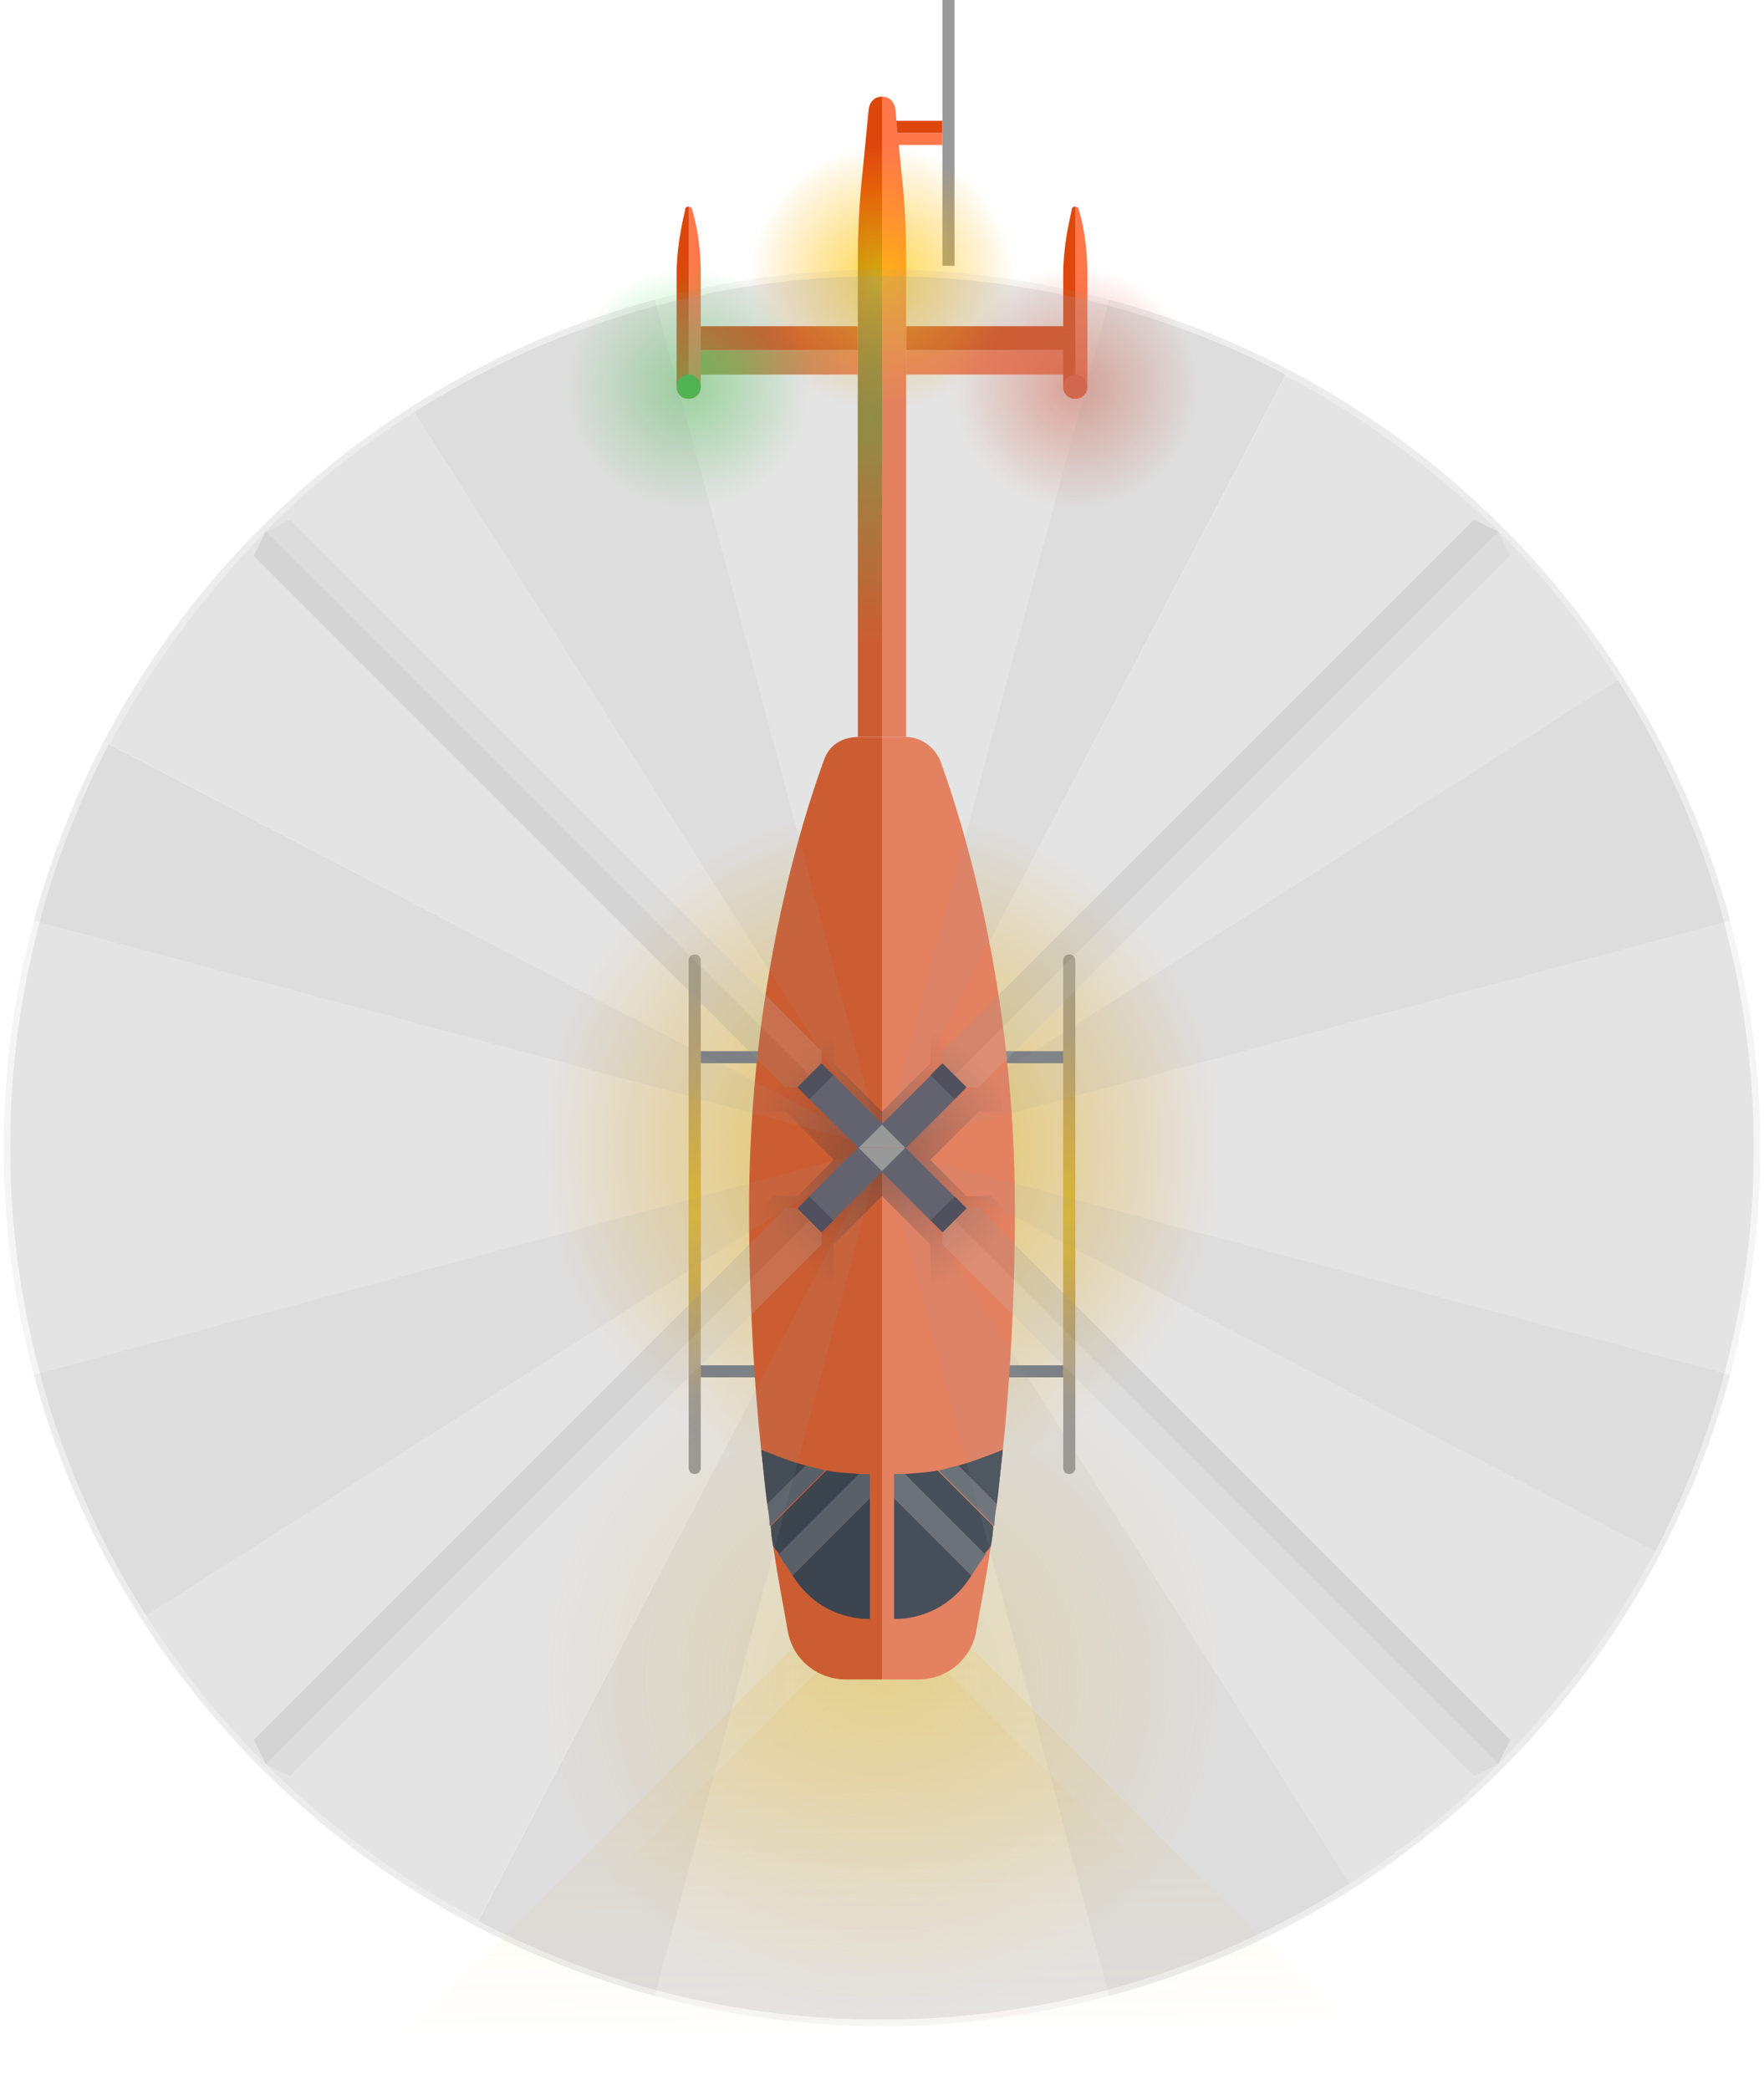 <?xml version="1.0" encoding="utf-8"?>
<!-- Generator: Adobe Illustrator 19.1.0, SVG Export Plug-In . SVG Version: 6.00 Build 0)  -->
<!DOCTYPE svg PUBLIC "-//W3C//DTD SVG 1.1//EN" "http://www.w3.org/Graphics/SVG/1.1/DTD/svg11.dtd">
<svg version="1.1" id="Layer_25" xmlns="http://www.w3.org/2000/svg" xmlns:xlink="http://www.w3.org/1999/xlink" x="0px" y="0px"
	 width="146px" height="173px" viewBox="0 0 146 173" style="enable-background:new 0 0 146 173;" xml:space="preserve">
<style type="text/css">
	.st0{fill:#2E3134;}
	.st1{fill:#999999;}
	.st2{opacity:0.8;fill:url(#SVGID_1_);}
	.st3{opacity:0.8;fill:url(#SVGID_2_);}
	.st4{opacity:0.8;fill:url(#SVGID_3_);}
	.st5{opacity:0.15;fill:url(#SVGID_4_);}
	.st6{opacity:0.15;fill:url(#SVGID_5_);}
	.st7{opacity:0.3;fill:url(#SVGID_6_);}
	.st8{fill:#72777F;}
	.st9{fill:#6E6E6E;}
	.st10{fill:#FF784C;}
	.st11{fill:#DE470C;}
	.st12{fill:#5B646F;}
	.st13{fill:#283442;}
	.st14{fill:#414B57;}
	.st15{fill:#192534;}
	.st16{opacity:0.7;fill:url(#Backlight_1_);}
	.st17{fill:#E75E39;}
	.st18{opacity:0.5;fill:url(#SVGID_7_);}
	.st19{fill:#35AF30;}
	.st20{opacity:0.5;fill:url(#SVGID_8_);}
	.st21{opacity:0.5;fill:url(#SVGID_9_);}
	.st22{opacity:0.5;fill:url(#SVGID_10_);}
	.st23{opacity:0.1;fill:#999999;}
	.st24{opacity:0.19;fill:#999999;}
	.st25{opacity:0.4;fill:url(#SVGID_11_);}
	.st26{fill:#BFBFBF;}
	.st27{fill:#808080;}
	.st28{fill:#636370;}
	.st29{fill:#50505E;}
</style>
<!-- <rect class="st0" width="146" height="173"/> -->
<path class="st1" d="M89,121.5c0,0.3-0.2,0.5-0.5,0.5l0,0c-0.3,0-0.5-0.2-0.5-0.5v-42c0-0.3,0.2-0.5,0.5-0.5l0,0
	c0.3,0,0.5,0.2,0.5,0.5V121.5z"/>
<path class="st1" d="M58,121.5c0,0.3-0.2,0.5-0.5,0.5l0,0c-0.3,0-0.5-0.2-0.5-0.5v-42c0-0.3,0.2-0.5,0.5-0.5l0,0
	c0.3,0,0.5,0.2,0.5,0.5V121.5z"/>
<g id="Bottomlight">
	<radialGradient id="SVGID_1_" cx="73" cy="95" r="28" gradientUnits="userSpaceOnUse">
		<stop  offset="0" style="stop-color:#FFC900"/>
		<stop  offset="1" style="stop-color:#FFAF00;stop-opacity:0"/>
	</radialGradient>
	<circle class="st2" cx="73" cy="95" r="28"/>
	<radialGradient id="SVGID_2_" cx="88.5" cy="100.5" r="15.207" gradientUnits="userSpaceOnUse">
		<stop  offset="0" style="stop-color:#FFC900"/>
		<stop  offset="1" style="stop-color:#FFAF00;stop-opacity:0"/>
	</radialGradient>
	<path class="st3" d="M89,121.5c0,0.3-0.2,0.5-0.5,0.5l0,0c-0.3,0-0.5-0.2-0.5-0.5v-42c0-0.3,0.2-0.5,0.5-0.5l0,0
		c0.3,0,0.5,0.2,0.5,0.5V121.5z"/>
	<radialGradient id="SVGID_3_" cx="57.5" cy="100.5" r="15.207" gradientUnits="userSpaceOnUse">
		<stop  offset="0" style="stop-color:#FFC900"/>
		<stop  offset="1" style="stop-color:#FFAF00;stop-opacity:0"/>
	</radialGradient>
	<path class="st4" d="M58,121.5c0,0.3-0.2,0.5-0.5,0.5l0,0c-0.3,0-0.5-0.2-0.5-0.5v-42c0-0.3,0.2-0.5,0.5-0.5l0,0
		c0.3,0,0.5,0.2,0.5,0.5V121.5z"/>
  <animate attributeName="opacity"
    from="0"
    to="0"
    begin="0"
    dur="2"
    values="0;0;0;0;0;0;0;0;0;0;0;1;0;1;0;0;0;0;0;0;0;0;0;0;0;0;0;0;0"
    repeatCount="indefinite" />
</g>
<linearGradient id="SVGID_4_" gradientUnits="userSpaceOnUse" x1="72.652" y1="134.104" x2="72.961" y2="156.206">
	<stop  offset="0" style="stop-color:#FFC900"/>
	<stop  offset="1" style="stop-color:#FFAF00;stop-opacity:0"/>
</linearGradient>
<polygon class="st5" points="73,133 47,159 99,159 "/>
<linearGradient id="SVGID_5_" gradientUnits="userSpaceOnUse" x1="72.437" y1="132.758" x2="72.937" y2="168.508">
	<stop  offset="0" style="stop-color:#FFC900"/>
	<stop  offset="1" style="stop-color:#FFAF00;stop-opacity:0"/>
</linearGradient>
<polygon class="st6" points="75,131 73,131 71,131 29,173 73,173 117,173 "/>
<radialGradient id="SVGID_6_" cx="73" cy="139" r="28" gradientUnits="userSpaceOnUse">
	<stop  offset="0" style="stop-color:#FFC900"/>
	<stop  offset="1" style="stop-color:#FFAF00;stop-opacity:0"/>
</radialGradient>
<circle class="st7" cx="73" cy="139" r="28"/>
<rect x="81" y="113" class="st8" width="7" height="1"/>
<rect x="81" y="87" class="st8" width="7" height="1"/>
<rect x="58" y="113" class="st8" width="7" height="1"/>
<rect x="58" y="87" class="st8" width="7" height="1"/>
<g>
	<path class="st9" d="M81.7,120.5c-2.5,1-5.1,1.5-7.7,1.5v12c2.5,0,4.8-1.2,6.2-3.3L82,128l0,0c0.3-2.3,0.7-5,1-8L81.7,120.5z"/>
	<path class="st10" d="M77.8,62.9C77.3,61.8,76.2,61,75,61h-2v78h3c2.4,0,4.4-1.7,4.8-4c0.3-1.8,0.8-4.2,1.2-7c0.3-2.3,0.7-5,1-8
		c0.6-5.7,1-12.5,1-20C84,81.7,79.6,67.8,77.8,62.9z"/>
</g>
<path class="st11" d="M68.2,62.9c0.4-1.2,1.5-1.9,2.8-1.9h2v78h-3c-2.4,0-4.4-1.7-4.8-4c-0.3-1.8-0.8-4.2-1.2-7c-0.3-2.3-0.7-5-1-8
	c-0.6-5.7-1-12.5-1-20C62,81.7,66.4,67.8,68.2,62.9z"/>
<rect x="74" y="11" class="st10" width="4" height="1"/>
<rect x="74" y="10" class="st11" width="4" height="1"/>
<rect x="75" y="27" class="st11" width="14" height="2"/>
<rect x="75" y="29" class="st10" width="14" height="2"/>
<rect x="57" y="27" class="st11" width="14" height="2"/>
<rect x="57" y="29" class="st10" width="14" height="2"/>
<g>
	<path class="st11" d="M88.7,17.4L88.7,17.4c-0.4,1.7-0.7,3.5-0.7,5.3V32c0,0.6,0.4,1,1,1V17.1C88.8,17.1,88.7,17.2,88.7,17.4z"/>
	<path class="st10" d="M89.3,17.4L89.3,17.4c0-0.2-0.2-0.3-0.3-0.3V33c0.6,0,1-0.4,1-1v-9.3C90,20.9,89.8,19.1,89.3,17.4z"/>
</g>
<g>
	<path class="st11" d="M56.7,17.4L56.7,17.4c-0.4,1.7-0.7,3.5-0.7,5.3V32c0,0.6,0.4,1,1,1V17.1C56.8,17.1,56.7,17.2,56.7,17.4z"/>
	<path class="st10" d="M57.3,17.4L57.3,17.4c0-0.2-0.2-0.3-0.3-0.3V33c0.6,0,1-0.4,1-1v-9.3C58,20.9,57.8,19.1,57.3,17.4z"/>
</g>
<g>
	<path class="st11" d="M71.9,9l-0.5,5.2c-0.3,2.6-0.4,5.1-0.4,7.7V61h2V8C72.4,8,72,8.4,71.9,9z"/>
	<path class="st10" d="M74.6,14.2L74.1,9C74,8.4,73.6,8,73,8v53h2V21.9C75,19.3,74.9,16.7,74.6,14.2z"/>
</g>
<rect x="78" y="0" class="st1" width="1" height="22"/>
<g>
	<path class="st12" d="M74,122v2l6.4,6.4l1.2-1.8L75,122C74.6,122,74.3,122,74,122z"/>
	<path class="st13" d="M74,134c2.5,0,4.8-1.2,6.2-3.3l0.2-0.3L74,124V134z"/>
	<path class="st13" d="M83,120l-1.3,0.5c-0.8,0.3-1.6,0.6-2.4,0.8l3.2,3.2C82.7,123.1,82.8,121.6,83,120z"/>
	<path class="st12" d="M82.5,124.5l-3.2-3.2c-0.5,0.1-1.1,0.3-1.6,0.4l4.6,4.6C82.3,125.7,82.4,125.1,82.5,124.5z"/>
	<path class="st13" d="M82,128c0.1-0.5,0.2-1.1,0.2-1.7l-4.6-4.6c-0.9,0.2-1.8,0.2-2.7,0.3l6.6,6.6L82,128L82,128z"/>
</g>
<g>
	<path class="st14" d="M72,122v2l-6.4,6.4l-1.2-1.8L71,122C71.4,122,71.7,122,72,122z"/>
	<path class="st15" d="M72,134c-2.5,0-4.8-1.2-6.2-3.3l-0.2-0.3L72,124V134z"/>
	<path class="st15" d="M63,120l1.3,0.5c0.8,0.3,1.6,0.6,2.4,0.8l-3.2,3.2C63.3,123.1,63.2,121.6,63,120z"/>
	<path class="st14" d="M63.5,124.5l3.2-3.2c0.5,0.1,1.1,0.3,1.6,0.4l-4.6,4.6C63.7,125.7,63.6,125.1,63.5,124.5z"/>
	<path class="st15" d="M64,128c-0.1-0.5-0.2-1.1-0.2-1.7l4.6-4.6c0.9,0.2,1.8,0.2,2.7,0.3l-6.6,6.6L64,128L64,128z"/>
</g>
<g>
  <radialGradient id="Backlight_1_" cx="73" cy="23" r="11" gradientUnits="userSpaceOnUse">
	   <stop  offset="0" style="stop-color:#FFC900"/>
	   <stop  offset="1" style="stop-color:#FFAF00;stop-opacity:0"/>
  </radialGradient>
  <circle id="Backlight" class="st16" cx="73" cy="23" r="11"/>
  <animate attributeName="opacity"
    from="0"
    to="0"
    begin="0"
    dur="2"
    values="0;0;0;0;0;0;0;0;0;0;0;0;0;0;0;0;0;1;0;1;0;0;0;0;0;0;0;0;0"
    repeatCount="indefinite" />
</g>
<g id="Redlight">
	<circle class="st17" cx="89" cy="32" r="1"/>
	<radialGradient id="SVGID_7_" cx="89" cy="32" r="10" gradientUnits="userSpaceOnUse">
		<stop  offset="0" style="stop-color:#E1492C"/>
		<stop  offset="1" style="stop-color:#E1492C;stop-opacity:0"/>
	</radialGradient>
	<circle class="st18" cx="89" cy="32" r="10"/>
</g>
<g id="Greenlight">
	<circle class="st19" cx="57" cy="32" r="1"/>
	<radialGradient id="SVGID_8_" cx="57" cy="32" r="10" gradientUnits="userSpaceOnUse">
		<stop  offset="0" style="stop-color:#37CC42"/>
		<stop  offset="1" style="stop-color:#37CC42;stop-opacity:0"/>
	</radialGradient>
	<circle class="st20" cx="57" cy="32" r="10"/>
	<radialGradient id="SVGID_9_" cx="72" cy="34.5" r="18.752" gradientUnits="userSpaceOnUse">
		<stop  offset="0" style="stop-color:#37CC42"/>
		<stop  offset="1" style="stop-color:#37CC42;stop-opacity:0"/>
	</radialGradient>
	<path class="st21" d="M71.9,9l-0.5,5.2c-0.3,2.6-0.4,5.1-0.4,7.7V61h2V8C72.4,8,72,8.4,71.9,9z"/>
	<linearGradient id="SVGID_10_" gradientUnits="userSpaceOnUse" x1="58" y1="30" x2="71" y2="30">
		<stop  offset="0" style="stop-color:#37CC42"/>
		<stop  offset="1" style="stop-color:#37CC42;stop-opacity:0"/>
	</linearGradient>
	<rect x="58" y="29" class="st22" width="13" height="2"/>
</g>
<g id="Blur2">
	<path class="st23" d="M2.8,76.2c-1.6,6-2.5,12.3-2.5,18.8c0,6.5,0.9,12.8,2.5,18.8L73,95L2.8,76.2z"/>
  <path class="st24" d="M54.2,24.8c-25,6.7-44.7,26.4-51.4,51.4L73,95L54.2,24.8z"/>
  <path class="st23" d="M91.8,24.8c-6-1.6-12.3-2.5-18.8-2.5s-12.8,0.9-18.8,2.5L73,95L91.8,24.8z"/>
  <path class="st24" d="M143.2,76.2c-6.7-25-26.4-44.7-51.4-51.4L73,95L143.2,76.2z"/>
  <path class="st23" d="M54.2,165.2c6,1.6,12.3,2.5,18.8,2.5s12.8-0.9,18.8-2.5L73,95L54.2,165.2z"/>
  <path class="st23" d="M143.2,76.2L73,95l70.2,18.8c1.6-6,2.5-12.3,2.5-18.8C145.7,88.5,144.8,82.2,143.2,76.2z"/>
  <path class="st24" d="M91.8,165.2c25-6.7,44.7-26.4,51.4-51.4L73,95L91.8,165.2z"/>
  <path class="st24" d="M2.8,113.8c6.7,25,26.4,44.7,51.4,51.4L73,95L2.8,113.8z"/>
  <animateTransform
    attributeName="transform"
    type="rotate"
    from="0 73,95 0"
    to="360 73,95 0"
    begin="0"
    dur="1.6"
    repeatCount="indefinite" />
</g>
<g id="Blur">
	<path class="st23" d="M34.3,34.1c-5.2,3.3-10.1,7.3-14.4,12.1s-8,10-10.8,15.4L73,95L34.3,34.1z"/>
  <path class="st24" d="M106.4,31C83.6,19.1,56,20.3,34.3,34.1L73,95L106.4,31z"/>
  <path class="st23" d="M133.9,56.3c-3.3-5.2-7.3-10.1-12.1-14.4s-10-8-15.4-10.8L73,95L133.9,56.3z"/>
  <path class="st24" d="M137,128.4c11.9-22.8,10.7-50.4-3.1-72.1L73,95L137,128.4z"/>
  <path class="st23" d="M12.1,133.7c3.3,5.2,7.3,10.1,12.1,14.4c4.8,4.4,10,8,15.4,10.8L73,95L12.1,133.7z"/>
  <path class="st23" d="M137,128.4L73,95l38.7,60.9c5.2-3.3,10.1-7.3,14.4-12.1C130.5,139,134.1,133.8,137,128.4z"/>
  <path class="st24" d="M39.6,159c22.8,11.9,50.4,10.7,72.1-3.1L73,95L39.6,159z"/>
  <path class="st24" d="M9,61.6C-2.9,84.4-1.7,112,12.1,133.7L73,95L9,61.6z"/>
  <animateTransform
    attributeName="transform"
    type="rotate"
    from="0 73,95 0"
    to="-360 73,95 0"
    begin="0"
    dur="1.2"
    repeatCount="indefinite" />
</g>
<g id="Wings">
	<radialGradient id="SVGID_11_" cx="73.188" cy="95.966" r="11.374" gradientUnits="userSpaceOnUse">
		<stop  offset="0" style="stop-color:#283442"/>
		<stop  offset="1" style="stop-color:#283442;stop-opacity:0"/>
	</radialGradient>
	<polygon class="st25" points="83,100 83,112 77,106 77,103 73,99 69,103 69,106 63,112 63,100 64,99 66,99 69,96 65,92 64,92
		63,92 64,81 69,86 69,88 73,92 77,88 77,86 82,81 83,92 82,92 81,92 77,96 80,99 82,99 	"/>
	<polygon class="st1" points="73,95 73,93 75,95 	"/>
	<polygon class="st1" points="73,97 75,95 73,95 	"/>
	<polygon class="st1" points="71,95 73,93 73,95 	"/>
	<polygon class="st1" points="73,97 71,95 73,95 	"/>

		<rect x="73" y="90.1" transform="matrix(-0.707 0.707 -0.707 -0.707 195.294 102.107)" class="st28" width="7.1" height="2.8"/>
	<polygon opacity="0.2" class="st26" points="80,90 81,90 125,46 124,44 79,89 	"/>
	<polygon opacity="0.2" class="st1" points="79,89 78,88 78,87 122,43 124,44 	"/>

		<rect x="77.1" y="88.8" transform="matrix(0.707 0.707 -0.707 0.707 86.278 -29.294)" class="st29" width="2.8" height="1.4"/>

		<rect x="73" y="97.1" transform="matrix(-0.707 -0.707 0.707 -0.707 60.944 222.244)" class="st28" width="7.1" height="2.8"/>
	<polygon opacity="0.2" class="st26" points="78,102 78,103 122,147 124,146 79,101 	"/>
	<polygon opacity="0.2" class="st1" points="79,101 80,100 81,100 125,144 124,146 	"/>

		<rect x="77.1" y="99.8" transform="matrix(-0.707 0.707 -0.707 -0.707 205.072 116.056)" class="st29" width="2.8" height="1.4"/>
	<rect x="66" y="97.1" transform="matrix(0.707 -0.707 0.707 0.707 -49.294 77.994)" class="st28" width="7.1" height="2.8"/>
	<polygon opacity="0.2" class="st1" points="66,100 65,100 21,144 22,146 67,101 	"/>
	<polygon opacity="0.2" class="st26" points="67,101 68,102 68,103 24,147 22,146 	"/>

		<rect x="66.1" y="99.8" transform="matrix(-0.707 -0.707 0.707 -0.707 44.166 219.294)" class="st29" width="2.8" height="1.4"/>
	<rect x="66" y="90.1" transform="matrix(0.707 0.707 -0.707 0.707 85.056 -22.344)" class="st28" width="7.1" height="2.8"/>
	<polygon opacity="0.2" class="st26" points="68,88 68,87 24,43 22,44 67,89 	"/>
	<polygon opacity="0.2" class="st1" points="67,89 66,90 65,90 21,46 22,44 	"/>

		<rect x="66.1" y="88.8" transform="matrix(0.707 -0.707 0.707 0.707 -43.516 73.944)" class="st29" width="2.8" height="1.4"/>
  <animateTransform
    attributeName="transform"
    type="rotate"
    from="0 73,95 0"
    to="-360 73,95 0"
    begin="0"
    dur="0.6"
    repeatCount="indefinite" />
</g>
</svg>
